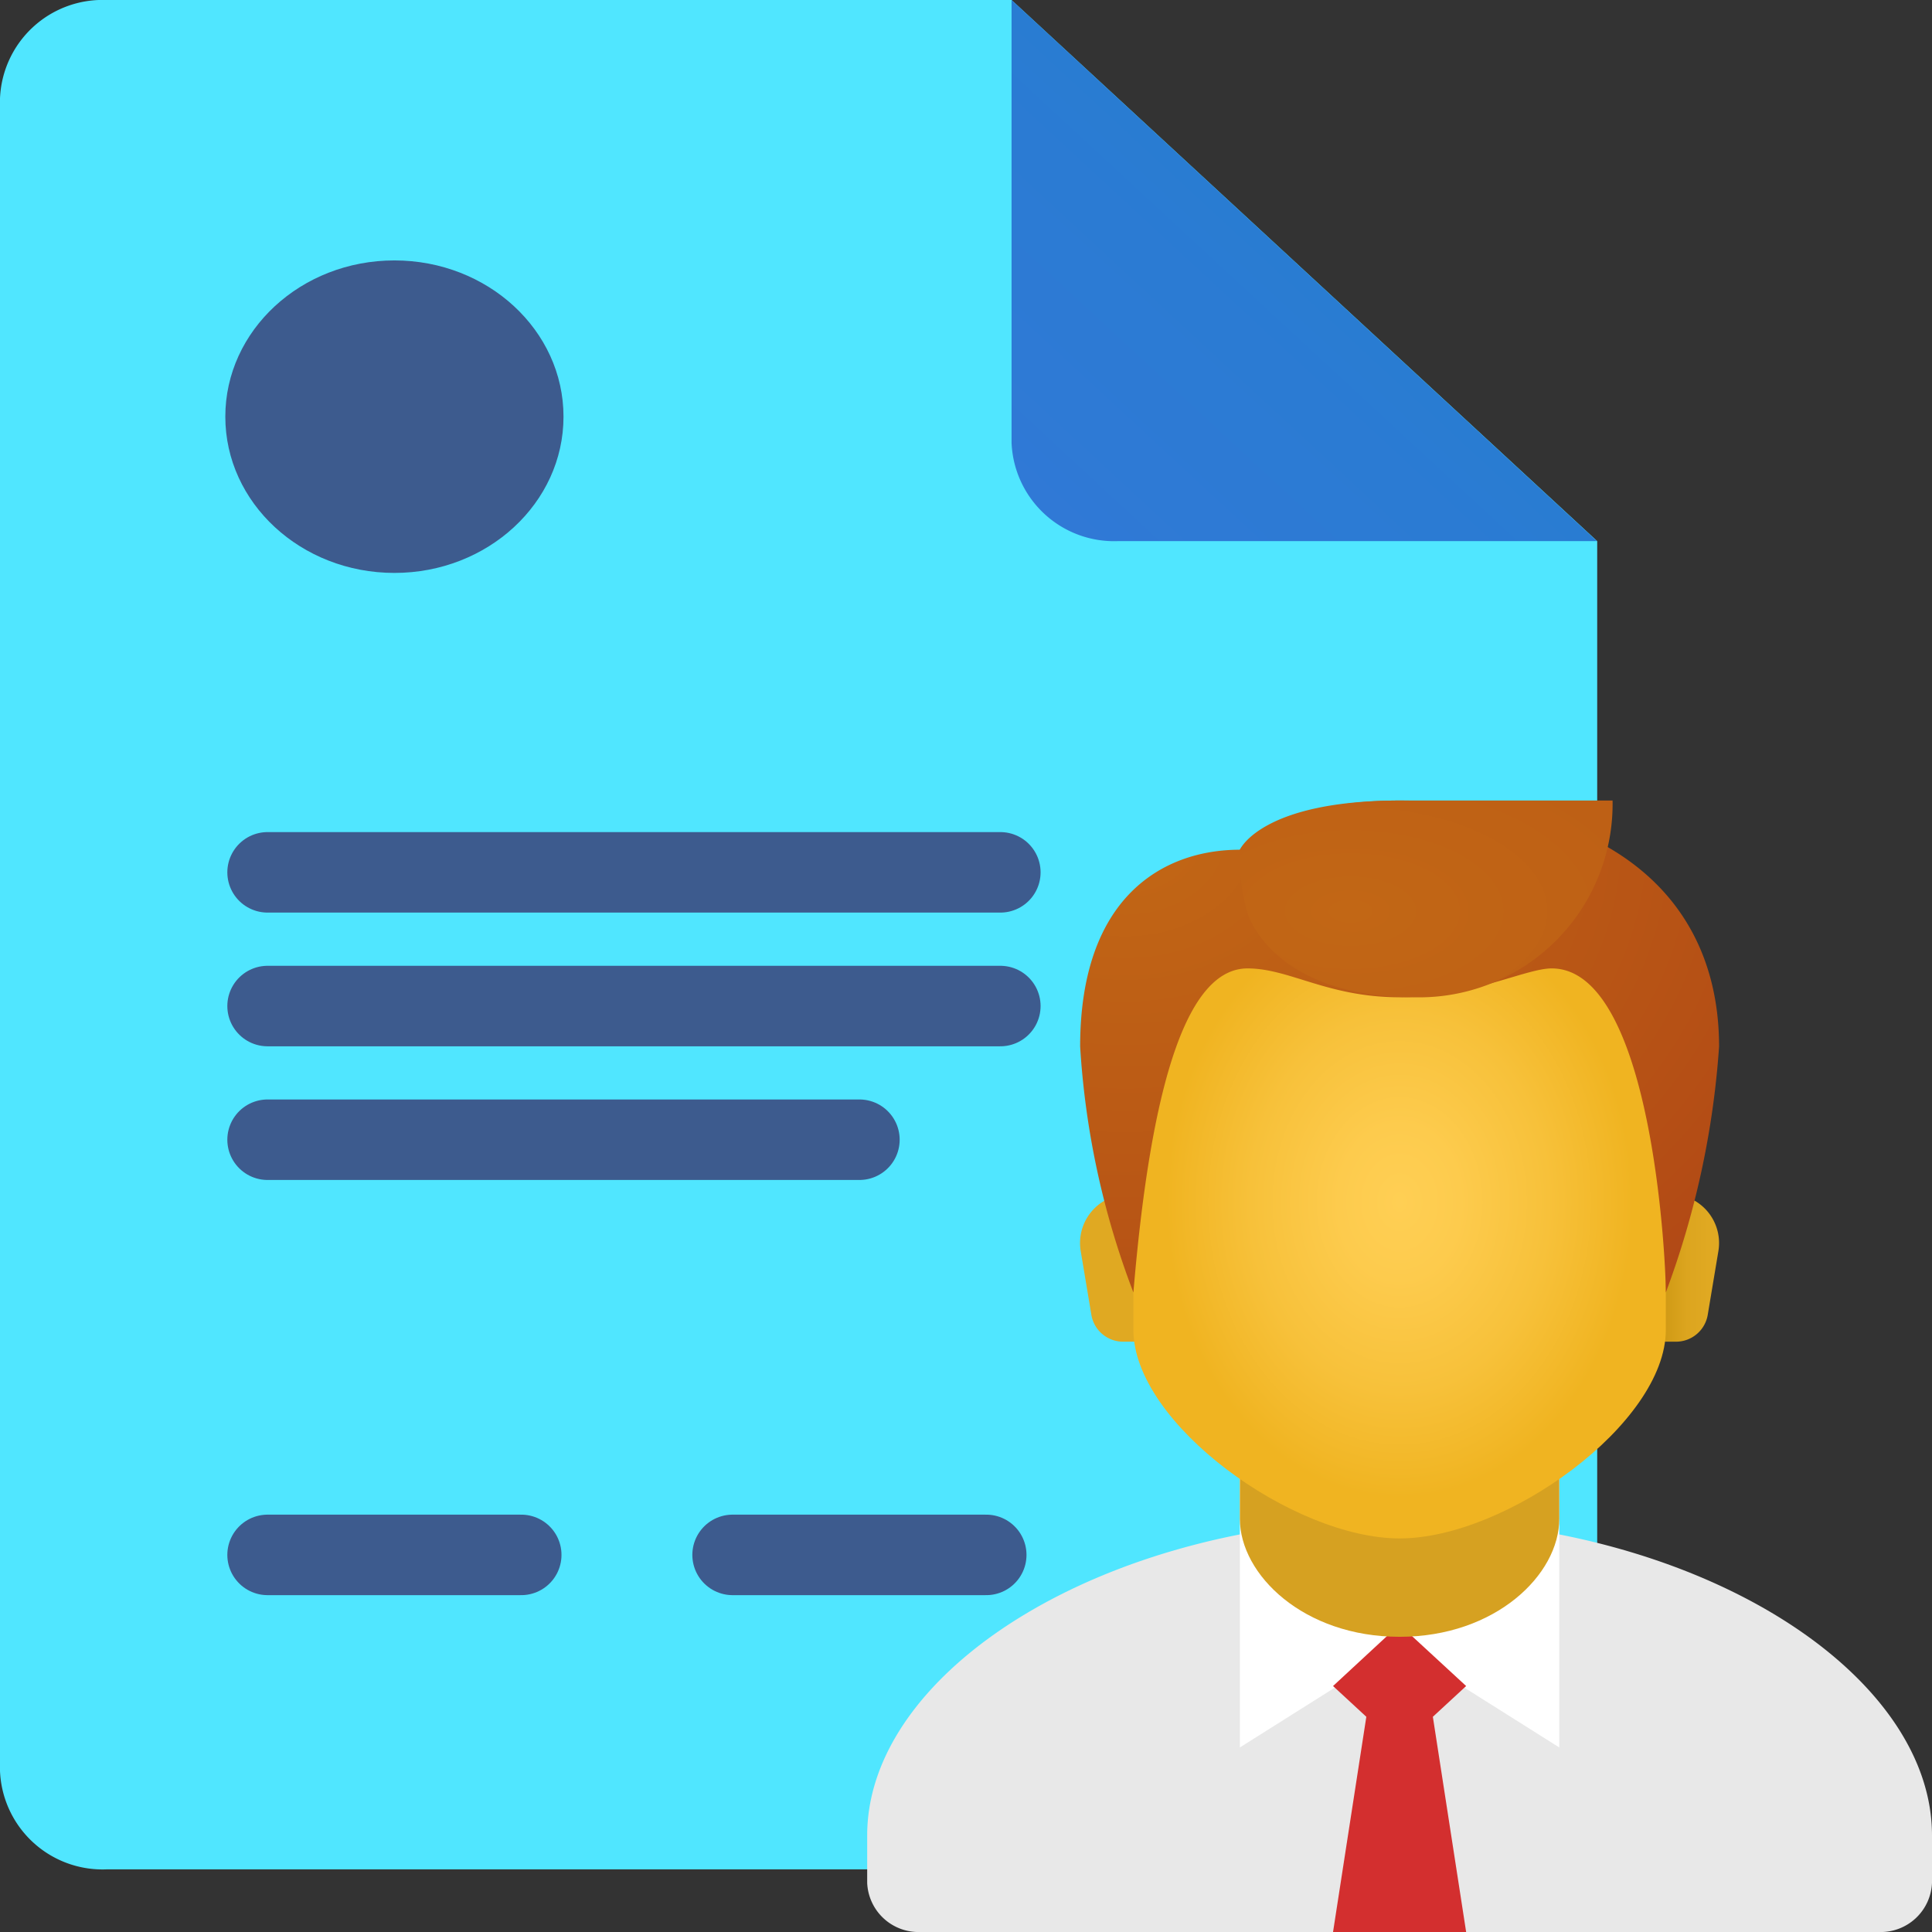 <svg id="icons8_profile" xmlns="http://www.w3.org/2000/svg" xmlns:xlink="http://www.w3.org/1999/xlink" width="48" height="48" viewBox="0 0 48 48">
  <rect x="0" y="0" width="48" height="48" fill="#333333" stroke="none"/>
  <defs>
    <linearGradient id="linear-gradient" x1="0.048" y1="0.952" x2="0.509" y2="0.491" gradientUnits="objectBoundingBox">
      <stop offset="0" stop-color="#3079d6"/>
      <stop offset="1" stop-color="#297cd2"/>
    </linearGradient>
    <linearGradient id="linear-gradient-2" x1="0.25" y1="0.5" x2="0.881" y2="0.5" gradientUnits="objectBoundingBox">
      <stop offset="0" stop-color="#c48f0c"/>
      <stop offset="0.251" stop-color="#d19b16"/>
      <stop offset="0.619" stop-color="#dca51f"/>
      <stop offset="1" stop-color="#e0a922"/>
    </linearGradient>
    <linearGradient id="linear-gradient-3" x1="-744.509" x2="-743.883" xlink:href="#linear-gradient-2"/>
    <radialGradient id="radial-gradient" cx="0.5" cy="0.5" r="0.438" gradientUnits="objectBoundingBox">
      <stop offset="0" stop-color="#ffcf54"/>
      <stop offset="0.261" stop-color="#fdcb4d"/>
      <stop offset="0.639" stop-color="#f7c13a"/>
      <stop offset="1" stop-color="#f0b421"/>
    </radialGradient>
    <radialGradient id="radial-gradient-2" cx="0.072" cy="0.077" r="1.567" gradientUnits="objectBoundingBox">
      <stop offset="0" stop-color="#c26715"/>
      <stop offset="0.508" stop-color="#b85515"/>
      <stop offset="1" stop-color="#ad3f16"/>
    </radialGradient>
    <radialGradient id="radial-gradient-3" cx="0.297" cy="0.562" r="4.159" xlink:href="#radial-gradient-2"/>
  </defs>
  <path id="Tracé_4664" data-name="Tracé 4664" d="M48.682,18.444V49a2.55,2.55,0,0,1-2.645,2.444H11.645A2.55,2.55,0,0,1,9,49V7.444A2.55,2.55,0,0,1,11.645,5H34.132Z" transform="translate(-9 -5)" fill="#50e6ff"/>
  <path id="Tracé_4665" data-name="Tracé 4665" d="M28,5V16a2.55,2.55,0,0,0,2.645,2.444h11.9Z" transform="translate(-2.868 -5)" fill="url(#linear-gradient)"/>
  <path id="Tracé_4666" data-name="Tracé 4666" d="M39.227,36.607C31.922,36.607,26,40.365,26,44.465v1.178a1.276,1.276,0,0,0,1.323,1.222H51.132a1.276,1.276,0,0,0,1.323-1.222V44.465C52.455,40.367,46.533,36.607,39.227,36.607Z" transform="translate(-4.455 1.135)" fill="#e8e8e8"/>
  <path id="Tracé_4667" data-name="Tracé 4667" d="M40.936,42.859l-3.968-2.5L33,42.859V34h7.936Z" transform="translate(-2.196 0.556)" fill="#fff"/>
  <path id="Tracé_4668" data-name="Tracé 4668" d="M34.75,40.278l.827.764-.827,5.347h3.307l-.827-5.347.827-.764L36.4,38.75Z" transform="translate(-1.631 1.611)" fill="#d32f2f"/>
  <path id="Tracé_4669" data-name="Tracé 4669" d="M40.936,37.538c0,1.391-1.587,2.933-3.968,2.933S33,38.929,33,37.538V32.379h7.936Z" transform="translate(-2.196 0.195)" fill="#d6a121"/>
  <path id="Tracé_4670" data-name="Tracé 4670" d="M41.338,30h-1v3.667h1.131a.8.8,0,0,0,.787-.678l.261-1.561A1.216,1.216,0,0,0,41.338,30Z" transform="translate(0.174 -0.333)" fill="url(#linear-gradient-2)"/>
  <path id="Tracé_4671" data-name="Tracé 4671" d="M31.2,30h1v3.667H31.064a.8.8,0,0,1-.787-.678l-.261-1.561A1.216,1.216,0,0,1,31.2,30Z" transform="translate(-3.164 -0.333)" fill="url(#linear-gradient-3)"/>
  <path id="Tracé_4672" data-name="Tracé 4672" d="M37.614,23.333c-3.263,0-6.614.458-6.614,6.976v4.548c0,2.328,3.968,5.18,6.614,5.18s6.614-2.851,6.614-5.179V30.311C44.227,23.791,40.877,23.333,37.614,23.333Z" transform="translate(-2.841 -1.815)" fill="url(#radial-gradient)"/>
  <path id="Tracé_4673" data-name="Tracé 4673" d="M37.936,22c-3.157,0-3.968,1.222-3.968,1.222-1.89,0-3.968,1.155-3.968,4.889a20.537,20.537,0,0,0,1.323,6.111c.451-5.385,1.386-8.051,2.835-8.051,1.048,0,1.988.717,3.779.717s3.124-.717,3.779-.717c2.48,0,2.835,7.2,2.835,8.051a21.625,21.625,0,0,0,1.323-6.111C45.873,24.347,43.07,22,37.936,22Z" transform="translate(-3.164 -2.111)" fill="url(#radial-gradient-2)"/>
  <path id="Tracé_4674" data-name="Tracé 4674" d="M36.969,22C33.527,22,33,23.222,33,23.222a4.985,4.985,0,0,0,.189,1.572s.59,2.095,4.177,2.095A4.806,4.806,0,0,0,42.26,22Z" transform="translate(-2.196 -2.111)" fill="url(#radial-gradient-3)"/>
  <line id="Ligne_25" data-name="Ligne 25" x2="18.205" transform="translate(6.648 21.673)" fill="none" stroke="#3d5b8e" stroke-linecap="round" stroke-width="2"/>
  <line id="Ligne_26" data-name="Ligne 26" x2="18.205" transform="translate(6.648 24.995)" fill="none" stroke="#3d5b8e" stroke-linecap="round" stroke-width="2"/>
  <line id="Ligne_27" data-name="Ligne 27" x2="14.704" transform="translate(6.648 28.316)" fill="none" stroke="#3d5b8e" stroke-linecap="round" stroke-width="2"/>
  <line id="Ligne_28" data-name="Ligne 28" x2="6.302" transform="translate(6.648 38.631)" fill="none" stroke="#3d5b8e" stroke-linecap="round" stroke-width="2"/>
  <line id="Ligne_29" data-name="Ligne 29" x2="6.302" transform="translate(18.201 38.631)" fill="none" stroke="#3d5b8e" stroke-linecap="round" stroke-width="2"/>
  <ellipse id="Ellipse_53" data-name="Ellipse 53" cx="4.201" cy="3.882" rx="4.201" ry="3.882" transform="translate(5.598 6.47)" fill="#3d5b8e"/>
</svg>
